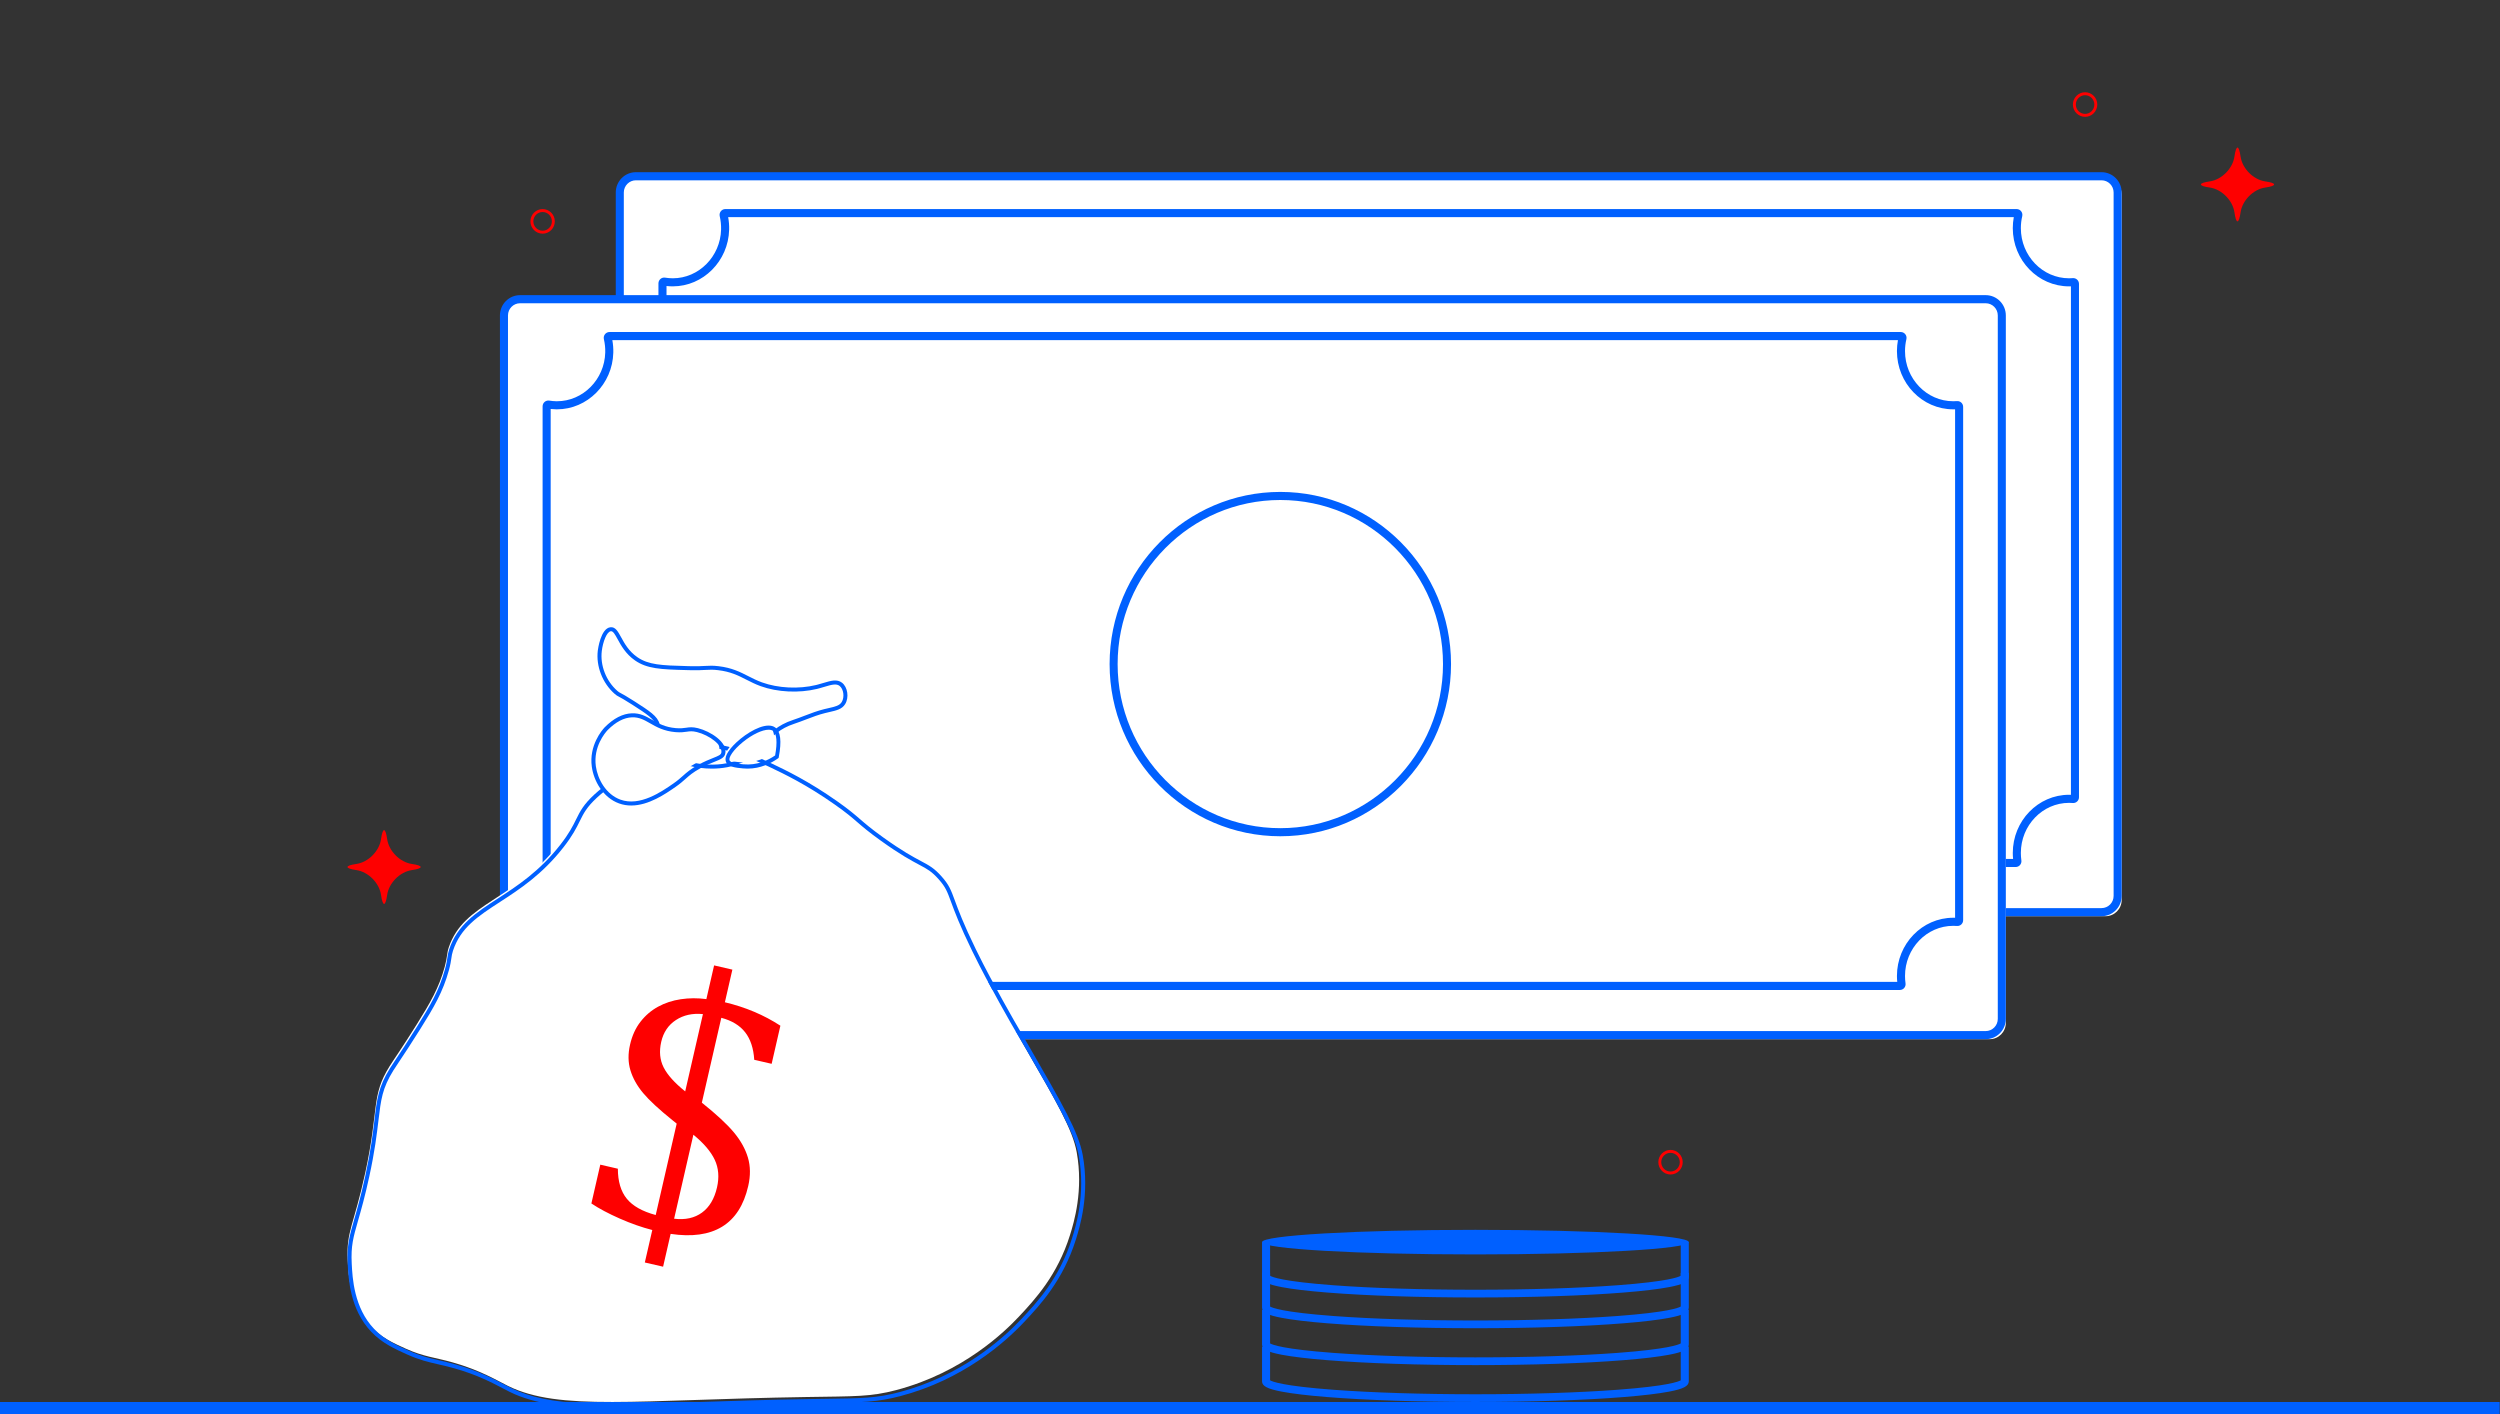 <svg width="175" height="99" viewBox="0 0 175 99" fill="none" xmlns="http://www.w3.org/2000/svg">
<rect x="0" y="0" width="175" height="99" fill="#333333" stroke="none"/>
<g id="Frame" clip-path="url(#clip0_83_552)">
<g id="b">
<g id="Group">
<path id="Vector" d="M147.389 12.482H44.659C44.036 12.482 43.531 12.992 43.531 13.621V62.995C43.531 63.625 44.036 64.135 44.659 64.135H147.389C148.012 64.135 148.517 63.625 148.517 62.995V13.621C148.517 12.992 148.012 12.482 147.389 12.482Z" fill="white"/>
<path id="Vector_2" d="M147.108 64.135H44.512C43.736 64.135 43.104 63.498 43.104 62.715V13.473C43.104 12.69 43.736 12.053 44.512 12.053H147.108C147.885 12.053 148.517 12.69 148.517 13.473V62.715C148.517 63.498 147.885 64.135 147.108 64.135H147.108ZM44.512 12.621C44.047 12.621 43.667 13.003 43.667 13.473V62.715C43.667 63.185 44.047 63.567 44.512 63.567H147.108C147.574 63.567 147.953 63.185 147.953 62.715V13.473C147.953 13.003 147.574 12.621 147.108 12.621H44.512Z" fill="#0060FF"/>
</g>
<g id="Group_2">
<path id="Vector_3" d="M145.529 20.036V56.074C145.529 56.146 145.47 56.203 145.401 56.197C145.308 56.19 145.214 56.186 145.119 56.186C143.095 56.186 141.454 57.889 141.454 59.989C141.454 60.179 141.467 60.366 141.494 60.549C141.504 60.624 141.448 60.691 141.375 60.691H50.989C50.916 60.691 50.86 60.624 50.87 60.549C50.902 60.328 50.915 60.1 50.908 59.867C50.848 57.862 49.265 56.233 47.332 56.187C47.101 56.181 46.875 56.198 46.656 56.235C46.583 56.247 46.518 56.188 46.518 56.112V19.997C46.518 19.921 46.583 19.863 46.656 19.875C46.834 19.905 47.017 19.921 47.204 19.923C49.193 19.946 50.855 18.289 50.909 16.227C50.918 15.878 50.882 15.54 50.806 15.217C50.788 15.139 50.845 15.065 50.922 15.065H141.442C141.519 15.065 141.576 15.139 141.558 15.217C141.49 15.507 141.454 15.81 141.454 16.121C141.454 18.222 143.095 19.924 145.119 19.924C145.214 19.924 145.308 19.92 145.401 19.912C145.47 19.907 145.529 19.964 145.529 20.036L145.529 20.036Z" fill="white"/>
<path id="Vector_4" d="M141.099 60.691H50.838C50.722 60.691 50.612 60.641 50.535 60.552C50.458 60.463 50.424 60.344 50.441 60.227C50.47 60.02 50.482 59.808 50.476 59.596C50.419 57.735 48.972 56.244 47.18 56.201C46.97 56.196 46.761 56.211 46.557 56.245C46.442 56.264 46.325 56.231 46.235 56.155C46.144 56.078 46.091 55.964 46.091 55.843V19.836C46.091 19.715 46.144 19.602 46.235 19.524C46.325 19.448 46.442 19.416 46.558 19.435C46.722 19.462 46.892 19.477 47.062 19.479C47.074 19.48 47.086 19.48 47.098 19.48C48.915 19.48 50.427 17.957 50.476 16.069C50.484 15.752 50.452 15.438 50.381 15.135C50.352 15.013 50.38 14.886 50.458 14.787C50.535 14.69 50.649 14.635 50.772 14.635H141.165C141.288 14.635 141.402 14.69 141.479 14.787C141.556 14.886 141.585 15.012 141.556 15.135C141.492 15.406 141.46 15.688 141.46 15.971C141.46 17.906 142.975 19.48 144.837 19.48C144.924 19.48 145.011 19.476 145.096 19.469C145.207 19.46 145.317 19.498 145.399 19.574C145.482 19.651 145.529 19.76 145.529 19.875V55.805C145.529 55.919 145.482 56.029 145.398 56.106C145.317 56.181 145.206 56.22 145.096 56.211C145.011 56.204 144.924 56.2 144.837 56.2C142.975 56.2 141.46 57.774 141.46 59.709C141.46 59.883 141.472 60.057 141.496 60.227C141.513 60.344 141.479 60.463 141.401 60.552C141.325 60.641 141.215 60.691 141.099 60.691ZM51.021 60.125H140.916C140.902 59.987 140.895 59.848 140.895 59.709C140.895 57.462 142.663 55.634 144.837 55.634C144.88 55.634 144.922 55.635 144.965 55.636V20.043C144.922 20.045 144.88 20.046 144.837 20.046C142.663 20.046 140.895 18.218 140.895 15.971C140.895 15.712 140.919 15.453 140.965 15.201H50.972C51.025 15.49 51.048 15.786 51.04 16.084C50.983 18.277 49.219 20.045 47.098 20.045C47.084 20.045 47.07 20.045 47.055 20.045C46.922 20.044 46.788 20.035 46.656 20.02V55.66C46.833 55.639 47.013 55.631 47.194 55.635C48.201 55.659 49.154 56.081 49.875 56.823C50.595 57.562 51.008 58.541 51.04 59.579C51.045 59.762 51.039 59.945 51.021 60.125L51.021 60.125Z" fill="#0060FF"/>
</g>
</g>
<g id="c">
<g id="Group_3">
<path id="Vector_5" d="M139.28 21.09H36.55C35.927 21.09 35.422 21.6 35.422 22.229V71.603C35.422 72.232 35.927 72.742 36.55 72.742H139.28C139.903 72.742 140.408 72.232 140.408 71.603V22.229C140.408 21.6 139.903 21.09 139.28 21.09Z" fill="white"/>
<path id="Vector_6" d="M139 72.743H36.404C35.627 72.743 34.995 72.106 34.995 71.323V22.08C34.995 21.297 35.627 20.66 36.404 20.66H139C139.776 20.66 140.408 21.297 140.408 22.08V71.323C140.408 72.106 139.776 72.743 139 72.743V72.743ZM36.404 21.228C35.938 21.228 35.559 21.61 35.559 22.08V71.323C35.559 71.793 35.938 72.175 36.404 72.175H139C139.465 72.175 139.845 71.793 139.845 71.323V22.08C139.845 21.61 139.465 21.228 139 21.228H36.404Z" fill="#0060FF"/>
</g>
<g id="Group_4">
<path id="Vector_7" d="M137.42 28.643V64.681C137.42 64.753 137.362 64.81 137.292 64.805C137.199 64.797 137.105 64.793 137.01 64.793C134.986 64.793 133.345 66.496 133.345 68.597C133.345 68.787 133.358 68.974 133.385 69.156C133.396 69.231 133.339 69.298 133.267 69.298H42.88C42.807 69.298 42.751 69.231 42.761 69.156C42.793 68.935 42.806 68.707 42.8 68.475C42.739 66.47 41.157 64.841 39.224 64.794C38.992 64.789 38.766 64.805 38.547 64.842C38.474 64.854 38.409 64.796 38.409 64.719V28.605C38.409 28.529 38.474 28.47 38.547 28.482C38.725 28.512 38.908 28.529 39.095 28.531C41.084 28.553 42.746 26.897 42.8 24.834C42.809 24.486 42.773 24.147 42.697 23.825C42.679 23.747 42.736 23.672 42.813 23.672H133.333C133.41 23.672 133.467 23.747 133.449 23.825C133.381 24.114 133.345 24.417 133.345 24.729C133.345 26.829 134.986 28.531 137.01 28.531C137.105 28.531 137.199 28.527 137.292 28.52C137.362 28.514 137.42 28.571 137.42 28.643V28.643Z" fill="white"/>
<path id="Vector_8" d="M132.99 69.299H42.729C42.613 69.299 42.503 69.248 42.426 69.16C42.349 69.07 42.315 68.952 42.331 68.834C42.361 68.628 42.373 68.415 42.367 68.204C42.31 66.342 40.863 64.851 39.071 64.808C38.861 64.804 38.652 64.818 38.449 64.852C38.333 64.871 38.216 64.839 38.126 64.763C38.035 64.685 37.982 64.572 37.982 64.451V28.444C37.982 28.323 38.035 28.209 38.126 28.132C38.216 28.056 38.333 28.023 38.449 28.042C38.614 28.07 38.783 28.085 38.953 28.087C38.965 28.087 38.977 28.087 38.989 28.087C40.806 28.087 42.318 26.565 42.367 24.676C42.375 24.36 42.343 24.045 42.272 23.743C42.243 23.62 42.272 23.493 42.349 23.395C42.426 23.298 42.54 23.242 42.663 23.242H133.056C133.179 23.242 133.293 23.298 133.37 23.395C133.448 23.493 133.476 23.62 133.447 23.743C133.383 24.014 133.351 24.295 133.351 24.579C133.351 26.513 134.866 28.087 136.728 28.087C136.815 28.087 136.902 28.084 136.987 28.077C137.098 28.068 137.208 28.106 137.29 28.181C137.373 28.258 137.42 28.368 137.42 28.482V64.413C137.42 64.527 137.373 64.636 137.29 64.713C137.208 64.789 137.098 64.827 136.988 64.818C136.902 64.811 136.815 64.808 136.728 64.808C134.866 64.808 133.351 66.382 133.351 68.317C133.351 68.49 133.363 68.664 133.387 68.834C133.404 68.952 133.37 69.07 133.293 69.16C133.216 69.248 133.106 69.299 132.99 69.299V69.299ZM42.912 68.733H132.807C132.793 68.595 132.786 68.456 132.786 68.316C132.786 66.07 134.554 64.242 136.728 64.242C136.771 64.242 136.813 64.242 136.856 64.244V28.651C136.813 28.652 136.771 28.653 136.728 28.653C134.554 28.653 132.786 26.825 132.786 24.579C132.786 24.319 132.81 24.061 132.856 23.808H42.863C42.916 24.097 42.939 24.393 42.931 24.691C42.875 26.885 41.11 28.653 38.989 28.653C38.975 28.653 38.961 28.653 38.946 28.653C38.813 28.651 38.679 28.643 38.547 28.628V64.267C38.724 64.247 38.904 64.238 39.085 64.243C40.092 64.267 41.045 64.688 41.766 65.43C42.486 66.169 42.899 67.148 42.931 68.186C42.936 68.369 42.93 68.552 42.912 68.733V68.733Z" fill="#0060FF"/>
</g>
<g id="Group_5">
<path id="Vector_9" d="M89.835 58.537C96.317 58.537 101.572 53.238 101.572 46.7C101.572 40.163 96.317 34.863 89.835 34.863C83.354 34.863 78.099 40.163 78.099 46.7C78.099 53.238 83.354 58.537 89.835 58.537Z" fill="white"/>
<path id="Vector_10" d="M89.622 58.538C83.033 58.538 77.672 53.131 77.672 46.486C77.672 39.84 83.033 34.434 89.622 34.434C96.211 34.434 101.572 39.84 101.572 46.486C101.572 53.131 96.211 58.538 89.622 58.538ZM89.622 35C83.342 35 78.234 40.152 78.234 46.486C78.234 52.819 83.342 57.972 89.622 57.972C95.901 57.972 101.01 52.819 101.01 46.486C101.01 40.152 95.902 35 89.622 35Z" fill="#0060FF"/>
</g>
</g>
<g id="d">
<g id="e">
<path id="Vector_11" d="M103.279 87.81C111.528 87.81 118.216 87.424 118.216 86.949C118.216 86.473 111.528 86.088 103.279 86.088C95.029 86.088 88.342 86.473 88.342 86.949C88.342 87.424 95.029 87.81 103.279 87.81Z" fill="#0060FF"/>
</g>
<g id="f">
<path id="Vector_12" d="M103.279 98.139C99.357 98.139 95.668 98.016 92.893 97.793C91.536 97.684 90.469 97.556 89.721 97.414C88.716 97.223 88.342 97.026 88.342 96.689V94.266H88.906V96.621C89.053 96.711 89.802 97.021 93.349 97.285C96.057 97.487 99.584 97.598 103.279 97.598C106.974 97.598 110.501 97.487 113.209 97.285C116.756 97.021 117.505 96.711 117.652 96.621V94.266H118.216V96.689C118.216 97.026 117.842 97.223 116.837 97.414C116.089 97.556 115.022 97.684 113.665 97.793C110.89 98.016 107.201 98.139 103.279 98.139Z" fill="#0060FF"/>
</g>
<g id="g">
<path id="Vector_13" d="M103.279 95.558C99.357 95.558 95.668 95.434 92.893 95.211C91.536 95.102 90.469 94.974 89.721 94.832C88.716 94.641 88.342 94.444 88.342 94.107V91.684H88.906V94.038C89.053 94.129 89.802 94.439 93.349 94.704C96.057 94.905 99.584 95.016 103.279 95.016C106.974 95.016 110.501 94.905 113.209 94.704C116.756 94.439 117.505 94.129 117.652 94.038V91.684H118.216V94.107C118.216 94.444 117.842 94.641 116.837 94.832C116.089 94.974 115.022 95.102 113.665 95.211C110.89 95.434 107.201 95.558 103.279 95.558Z" fill="#0060FF"/>
</g>
<g id="h">
<path id="Vector_14" d="M103.279 92.975C99.357 92.975 95.668 92.853 92.893 92.629C91.536 92.52 90.469 92.392 89.721 92.25C88.716 92.059 88.342 91.862 88.342 91.525V89.102H88.906V91.457C89.053 91.547 89.802 91.857 93.349 92.121C96.057 92.323 99.584 92.434 103.279 92.434C106.974 92.434 110.501 92.323 113.209 92.121C116.756 91.857 117.505 91.547 117.652 91.457V89.102H118.216V91.525C118.216 91.862 117.842 92.059 116.837 92.25C116.089 92.392 115.022 92.52 113.665 92.629C110.89 92.853 107.201 92.975 103.279 92.975Z" fill="#0060FF"/>
</g>
<g id="i">
<path id="Vector_15" d="M103.279 90.823C99.357 90.823 95.668 90.7 92.893 90.477C91.536 90.368 90.469 90.24 89.721 90.098C88.716 89.906 88.342 89.71 88.342 89.373V86.949H88.906V89.304C89.053 89.395 89.802 89.705 93.349 89.969C96.057 90.171 99.584 90.282 103.279 90.282C106.974 90.282 110.501 90.171 113.209 89.969C116.756 89.705 117.505 89.395 117.652 89.304V86.949H118.216V89.373C118.216 89.71 117.842 89.906 116.837 90.098C116.089 90.24 115.022 90.368 113.665 90.477C110.89 90.7 107.201 90.823 103.279 90.823Z" fill="#0060FF"/>
</g>
</g>
<g id="s">
<g id="Group_6">
<path id="Vector_16" d="M41.506 55.574C40.147 56.827 40.537 57.285 39.148 59.06C36.018 63.06 32.462 63.16 31.413 66.322C31.271 66.75 31.326 66.964 31.13 67.678C30.733 69.128 30.134 70.174 29.149 71.745C28.081 73.449 27.586 74.132 27.263 74.649C25.967 76.727 26.543 77.608 25.565 82.105C24.761 85.803 24.237 86.17 24.339 88.206C24.396 89.339 24.525 91.366 25.942 92.853C26.687 93.635 27.559 94.027 28.395 94.403C29.684 94.982 30.389 95.001 31.696 95.371C33.637 95.919 34.822 96.651 35.564 97.017C39.147 98.784 44.517 97.983 56.409 97.792C59.904 97.735 60.925 97.781 62.729 97.307C67.432 96.074 70.37 93.178 71.313 92.175C72.465 90.95 74.025 89.252 74.897 86.463C75.187 85.536 75.85 83.326 75.369 80.653C75.085 79.08 73.954 77.119 71.69 73.197C71.086 72.15 70.636 71.417 69.803 69.905C69.199 68.807 68.586 67.692 67.917 66.322C66.083 62.564 66.507 62.358 65.559 61.287C64.579 60.18 64.274 60.565 61.503 58.576C59.772 57.333 59.911 57.197 58.296 56.058C56.337 54.677 54.787 53.929 53.768 53.444C50.85 52.053 49.78 52.063 49.335 52.088C48.648 52.128 48.05 52.341 46.883 52.766C44.871 53.498 43.03 54.168 41.506 55.574V55.574Z" fill="white"/>
<path id="Vector_17" d="M43 98.569C39.727 98.569 37.483 98.322 35.675 97.43C35.534 97.36 35.383 97.281 35.207 97.188C34.44 96.784 33.39 96.231 31.82 95.787C31.388 95.665 31.026 95.582 30.676 95.502C29.973 95.342 29.366 95.203 28.49 94.809C27.636 94.425 26.753 94.028 25.986 93.224C24.499 91.663 24.391 89.506 24.339 88.469C24.274 87.177 24.46 86.53 24.797 85.355C25.006 84.624 25.267 83.714 25.572 82.311C25.956 80.542 26.099 79.348 26.213 78.388C26.384 76.947 26.488 76.077 27.293 74.786C27.412 74.596 27.555 74.381 27.736 74.109C28.06 73.624 28.504 72.959 29.185 71.872C30.11 70.395 30.748 69.316 31.154 67.831C31.254 67.469 31.287 67.241 31.316 67.04C31.344 66.848 31.368 66.683 31.44 66.464C32.013 64.738 33.324 63.886 34.842 62.9C36.208 62.013 37.756 61.007 39.22 59.135C39.843 58.338 40.102 57.815 40.33 57.353C40.602 56.802 40.837 56.326 41.6 55.621C43.15 54.192 45.039 53.504 47.039 52.776C48.184 52.359 48.815 52.129 49.538 52.088C50.164 52.051 51.313 52.155 54.052 53.461C55.004 53.915 56.598 54.675 58.613 56.096C59.431 56.673 59.801 56.993 60.193 57.332C60.575 57.662 60.971 58.005 61.83 58.622C63.166 59.581 63.918 59.982 64.467 60.275C65.047 60.584 65.397 60.77 65.921 61.363C66.439 61.948 66.563 62.286 66.836 63.027C67.076 63.679 67.438 64.664 68.307 66.446C68.976 67.817 69.596 68.943 70.195 70.033C70.791 71.115 71.198 71.81 71.591 72.483C71.752 72.758 71.913 73.033 72.086 73.334C74.362 77.278 75.504 79.257 75.792 80.859C76.291 83.631 75.582 85.901 75.315 86.756C74.413 89.644 72.773 91.388 71.688 92.543C70.331 93.987 67.4 96.58 63.014 97.731C61.399 98.154 60.412 98.168 57.776 98.204C57.428 98.209 57.053 98.214 56.643 98.221C53.688 98.269 51.149 98.353 48.909 98.428C46.617 98.504 44.674 98.569 43 98.569ZM41.695 55.727L41.79 55.833C41.066 56.502 40.852 56.934 40.582 57.482C40.348 57.956 40.083 58.493 39.441 59.313C37.948 61.222 36.379 62.242 34.994 63.141C33.46 64.138 32.248 64.925 31.708 66.555C31.643 66.75 31.622 66.896 31.595 67.082C31.566 67.281 31.53 67.528 31.426 67.907C31.009 69.431 30.362 70.527 29.423 72.026C28.74 73.116 28.295 73.783 27.97 74.27C27.79 74.539 27.648 74.752 27.531 74.939C26.76 76.175 26.665 76.974 26.493 78.423C26.378 79.388 26.235 80.59 25.847 82.373C25.54 83.785 25.278 84.7 25.067 85.435C24.728 86.617 24.558 87.211 24.621 88.454C24.671 89.456 24.776 91.541 26.189 93.025C26.917 93.788 27.775 94.174 28.604 94.547C29.455 94.93 30.05 95.066 30.738 95.223C31.091 95.304 31.457 95.388 31.896 95.512C33.494 95.963 34.603 96.548 35.337 96.934C35.511 97.026 35.661 97.105 35.798 97.172C38.469 98.49 42.174 98.366 48.9 98.142C51.141 98.067 53.681 97.982 56.639 97.935C57.048 97.928 57.424 97.923 57.772 97.918C60.384 97.882 61.361 97.869 62.943 97.454C67.261 96.321 70.148 93.767 71.484 92.345C72.551 91.21 74.164 89.494 75.046 86.67C75.307 85.834 76.001 83.612 75.515 80.911C75.235 79.358 74.101 77.393 71.843 73.478C71.67 73.178 71.509 72.904 71.349 72.629C70.954 71.955 70.546 71.258 69.95 70.173C69.348 69.08 68.726 67.95 68.055 66.573C67.179 64.778 66.813 63.785 66.571 63.127C66.304 62.4 66.193 62.099 65.711 61.554C65.221 61 64.907 60.832 64.336 60.528C63.78 60.232 63.019 59.826 61.667 58.855C60.798 58.231 60.397 57.885 60.01 57.55C59.624 57.215 59.259 56.9 58.452 56.331C56.457 54.923 54.876 54.17 53.932 53.72C50.941 52.294 49.897 52.354 49.554 52.373C48.9 52.411 48.34 52.607 47.135 53.045C45.162 53.764 43.298 54.442 41.79 55.833L41.695 55.727L41.695 55.727Z" fill="#0060FF"/>
</g>
<path id="Vector_18" d="M50.742 70.159C52.175 70.499 53.47 71.046 54.627 71.799L54.015 74.467L52.797 74.186C52.748 73.385 52.536 72.744 52.163 72.263C51.79 71.782 51.233 71.443 50.492 71.246L49.129 77.187C50.151 78.004 50.898 78.698 51.372 79.267C51.846 79.836 52.173 80.424 52.354 81.029C52.534 81.635 52.542 82.3 52.375 83.024C52.067 84.366 51.457 85.315 50.543 85.872C49.63 86.428 48.43 86.594 46.944 86.372L46.417 88.669L45.138 88.374L45.66 86.101C44.934 85.915 44.176 85.649 43.388 85.302C42.6 84.955 41.936 84.602 41.397 84.243L42.02 81.526L43.25 81.81C43.253 82.704 43.461 83.405 43.876 83.912C44.29 84.42 44.965 84.8 45.9 85.051L47.368 78.653L47.095 78.433C46.14 77.666 45.449 77.027 45.022 76.516C44.595 76.006 44.298 75.475 44.131 74.925C43.963 74.375 43.954 73.774 44.104 73.124C44.247 72.498 44.49 71.964 44.834 71.523C45.176 71.082 45.587 70.731 46.066 70.469C46.545 70.207 47.075 70.032 47.656 69.946C48.237 69.859 48.834 69.856 49.446 69.937L49.987 67.578L51.266 67.874L50.742 70.159ZM47.964 76.397L49.205 70.987C48.479 70.915 47.849 71.053 47.316 71.402C46.782 71.751 46.439 72.259 46.286 72.926C46.133 73.593 46.188 74.189 46.452 74.714C46.716 75.239 47.22 75.8 47.964 76.397ZM48.537 79.43L47.188 85.31C47.969 85.404 48.619 85.262 49.138 84.883C49.657 84.504 50.008 83.916 50.191 83.117C50.353 82.409 50.302 81.768 50.036 81.195C49.77 80.622 49.271 80.034 48.537 79.43Z" fill="#FE0000"/>
<path id="Vector_19" d="M49.834 53.804C48.714 53.804 47.624 53.5 46.859 53.085C46.183 52.718 45.775 52.285 45.711 51.867C45.676 51.638 45.753 51.464 45.821 51.311C45.897 51.139 45.962 50.991 45.902 50.752C45.794 50.329 45.295 49.992 44.266 49.333C43.694 48.966 43.461 48.842 43.322 48.769C43.202 48.706 43.148 48.677 43.024 48.568C42.173 47.82 41.711 46.629 41.847 45.533C41.855 45.47 42.044 43.993 42.723 43.908C43.072 43.865 43.252 44.193 43.479 44.608C43.717 45.043 44.013 45.585 44.611 46C45.387 46.537 46.294 46.582 48.109 46.627L48.303 46.632C48.834 46.645 49.141 46.628 49.387 46.614C49.683 46.598 49.896 46.586 50.295 46.633C51.227 46.742 51.813 47.041 52.379 47.33C52.676 47.481 52.983 47.638 53.342 47.768C54.466 48.175 55.915 48.246 57.123 47.952C57.171 47.94 57.218 47.928 57.264 47.915C57.398 47.879 57.523 47.842 57.643 47.806C58.173 47.648 58.591 47.523 58.938 47.788C59.339 48.096 59.446 48.825 59.16 49.288C58.942 49.642 58.567 49.728 58.047 49.846C57.956 49.867 57.859 49.89 57.755 49.915C57.304 50.025 56.859 50.196 56.428 50.361C56.158 50.464 55.879 50.571 55.599 50.664C54.572 51.001 54.097 51.523 53.593 52.076C53.167 52.544 52.726 53.028 51.938 53.383C51.275 53.681 50.549 53.804 49.834 53.804V53.804ZM42.776 44.185C42.77 44.185 42.764 44.185 42.757 44.186C42.468 44.222 42.204 44.931 42.126 45.567C42.001 46.574 42.427 47.669 43.21 48.358C43.309 48.445 43.339 48.461 43.453 48.521C43.596 48.597 43.836 48.724 44.418 49.097C45.46 49.766 46.035 50.134 46.174 50.684C46.259 51.016 46.158 51.242 46.078 51.424C46.015 51.565 45.966 51.676 45.989 51.824C46.038 52.145 46.413 52.524 46.993 52.839C48.188 53.486 50.209 53.853 51.822 53.127C52.557 52.797 52.959 52.355 53.385 51.888C53.891 51.332 54.414 50.758 55.511 50.397C55.784 50.307 56.06 50.202 56.327 50.099C56.766 49.931 57.22 49.757 57.689 49.642C57.793 49.617 57.892 49.594 57.984 49.573C58.471 49.462 58.765 49.395 58.921 49.142C59.131 48.801 59.053 48.231 58.767 48.01C58.534 47.832 58.194 47.934 57.723 48.074C57.601 48.111 57.475 48.149 57.339 48.185C57.291 48.198 57.241 48.211 57.19 48.224C55.93 48.53 54.419 48.457 53.245 48.031C52.871 47.895 52.556 47.734 52.251 47.579C51.682 47.288 51.144 47.014 50.262 46.911C49.888 46.867 49.684 46.879 49.403 46.894C49.151 46.908 48.838 46.925 48.296 46.912L48.101 46.907C46.23 46.861 45.292 46.813 44.45 46.23C43.798 45.777 43.471 45.179 43.232 44.742C43.04 44.39 42.92 44.185 42.776 44.185L42.776 44.185Z" fill="#0060FF"/>
</g>
<g id="w">
<g id="Group_7">
<path id="Vector_20" d="M42.27 50.851C43.008 50.111 43.627 49.945 44.055 49.931C45.147 49.894 45.555 50.815 47.061 50.943C47.833 51.009 47.922 50.784 48.564 50.943C49.428 51.157 50.474 51.864 50.349 52.508C50.276 52.887 49.713 52.873 48.684 53.438C47.795 53.926 47.711 54.207 46.967 54.717C46.163 55.269 44.618 56.329 43.21 55.822C42.219 55.465 41.564 54.43 41.425 53.429C41.227 51.994 42.14 50.99 42.27 50.851Z" fill="white"/>
<path id="Vector_21" d="M44.186 56.386C43.901 56.386 43.615 56.342 43.332 56.239C42.202 55.829 41.561 54.655 41.427 53.674C41.222 52.184 42.136 51.118 42.322 50.919L42.325 50.916C42.948 50.285 43.591 49.953 44.234 49.931C44.816 49.911 45.219 50.142 45.647 50.386C46.092 50.641 46.552 50.904 47.306 50.969C47.647 50.998 47.851 50.968 48.032 50.942C48.259 50.908 48.473 50.877 48.855 50.972C49.735 51.193 50.924 51.948 50.773 52.738C50.714 53.046 50.44 53.155 50.025 53.32C49.757 53.426 49.424 53.559 49.011 53.787C48.494 54.074 48.26 54.281 47.989 54.522C47.797 54.693 47.598 54.87 47.279 55.09C46.586 55.571 45.407 56.386 44.186 56.386L44.186 56.386ZM42.53 51.111C42.356 51.297 41.522 52.275 41.709 53.636C41.832 54.534 42.412 55.605 43.43 55.975C44.791 56.47 46.303 55.423 47.116 54.86C47.42 54.65 47.613 54.479 47.799 54.313C48.071 54.072 48.327 53.844 48.872 53.542C49.301 53.305 49.658 53.163 49.919 53.059C50.306 52.905 50.464 52.836 50.493 52.686C50.596 52.15 49.643 51.46 48.785 51.245C48.458 51.164 48.288 51.188 48.074 51.22C47.878 51.249 47.655 51.281 47.281 51.249C46.465 51.179 45.954 50.887 45.504 50.63C45.096 50.396 44.745 50.196 44.244 50.212C43.677 50.232 43.1 50.534 42.53 51.111V51.111Z" fill="#0060FF"/>
</g>
<g id="Group_8">
<path id="Vector_22" d="M54.095 52.719C54.338 51.439 54.11 51.04 53.911 50.896C53.109 50.316 50.574 52.293 50.8 52.994C50.89 53.272 51.406 53.32 51.841 53.36C52.934 53.462 53.769 52.948 54.095 52.719Z" fill="white"/>
<path id="Vector_23" d="M52.326 53.804C52.223 53.804 52.119 53.799 52.013 53.789C51.506 53.742 50.931 53.687 50.809 53.305C50.631 52.749 51.55 51.948 51.836 51.716C52.663 51.044 53.735 50.539 54.265 50.925C54.643 51.201 54.724 51.878 54.514 52.997L54.502 53.055L54.456 53.089C53.979 53.426 53.241 53.804 52.326 53.804H52.326ZM53.803 51.08C53.363 51.08 52.666 51.404 51.999 51.946C51.309 52.507 51.002 53.017 51.065 53.212C51.13 53.416 51.675 53.468 52.036 53.502C52.988 53.591 53.763 53.221 54.259 52.881C54.425 51.963 54.374 51.354 54.113 51.163C54.035 51.107 53.93 51.08 53.803 51.08L53.803 51.08Z" fill="#0060FF"/>
</g>
</g>
<g id="x">
<g id="y">
<path id="Vector_24" d="M116.936 82.214C116.465 82.214 116.083 81.828 116.083 81.353C116.083 80.878 116.465 80.492 116.936 80.492C117.407 80.492 117.79 80.878 117.79 81.353C117.79 81.828 117.407 82.214 116.936 82.214ZM116.936 80.699C116.578 80.699 116.287 80.992 116.287 81.353C116.287 81.714 116.578 82.007 116.936 82.007C117.294 82.007 117.585 81.714 117.585 81.353C117.585 80.992 117.294 80.699 116.936 80.699Z" fill="#FE0000"/>
</g>
<g id="a`">
<path id="Vector_25" d="M145.957 8.179C145.486 8.179 145.103 7.793 145.103 7.318C145.103 6.843 145.486 6.457 145.957 6.457C146.427 6.457 146.81 6.843 146.81 7.318C146.81 7.793 146.427 8.179 145.957 8.179ZM145.957 6.664C145.599 6.664 145.308 6.957 145.308 7.318C145.308 7.679 145.599 7.972 145.957 7.972C146.314 7.972 146.605 7.679 146.605 7.318C146.605 6.957 146.314 6.664 145.957 6.664Z" fill="#FE0000"/>
</g>
<g id="aa">
<path id="Vector_26" d="M37.983 16.357C37.512 16.357 37.129 15.97 37.129 15.496C37.129 15.021 37.512 14.635 37.983 14.635C38.454 14.635 38.837 15.021 38.837 15.496C38.837 15.97 38.454 16.357 37.983 16.357ZM37.983 14.841C37.625 14.841 37.334 15.135 37.334 15.496C37.334 15.856 37.625 16.15 37.983 16.15C38.341 16.15 38.632 15.856 38.632 15.496C38.632 15.135 38.341 14.841 37.983 14.841Z" fill="#FE0000"/>
</g>
<g id="ab">
<path id="Vector_27" d="M26.672 58.737C26.79 57.9 26.983 57.9 27.101 58.737C27.219 59.575 27.995 60.357 28.825 60.476C29.655 60.595 29.655 60.789 28.825 60.908C27.995 61.027 27.219 61.809 27.101 62.647C26.983 63.484 26.79 63.484 26.672 62.647C26.555 61.809 25.779 61.027 24.949 60.908C24.119 60.789 24.119 60.595 24.949 60.476C25.779 60.357 26.555 59.575 26.672 58.737Z" fill="#FE0000"/>
</g>
<g id="ac">
<path id="Vector_28" d="M156.411 10.958C156.529 10.121 156.722 10.121 156.84 10.958C156.958 11.795 157.733 12.578 158.564 12.697C159.394 12.815 159.394 13.01 158.564 13.129C157.733 13.248 156.958 14.03 156.84 14.867C156.722 15.705 156.529 15.705 156.411 14.867C156.293 14.03 155.518 13.248 154.688 13.129C153.857 13.01 153.857 12.815 154.688 12.697C155.518 12.578 156.293 11.795 156.411 10.958Z" fill="#FE0000"/>
</g>
</g>
<path id="ad" d="M174.977 98.139H0V98.999H174.977V98.139Z" fill="#0060FF"/>
</g>
<defs>
<clipPath id="clip0_83_552">
<rect width="174.977" height="99" fill="white"/>
</clipPath>
</defs>
</svg>
